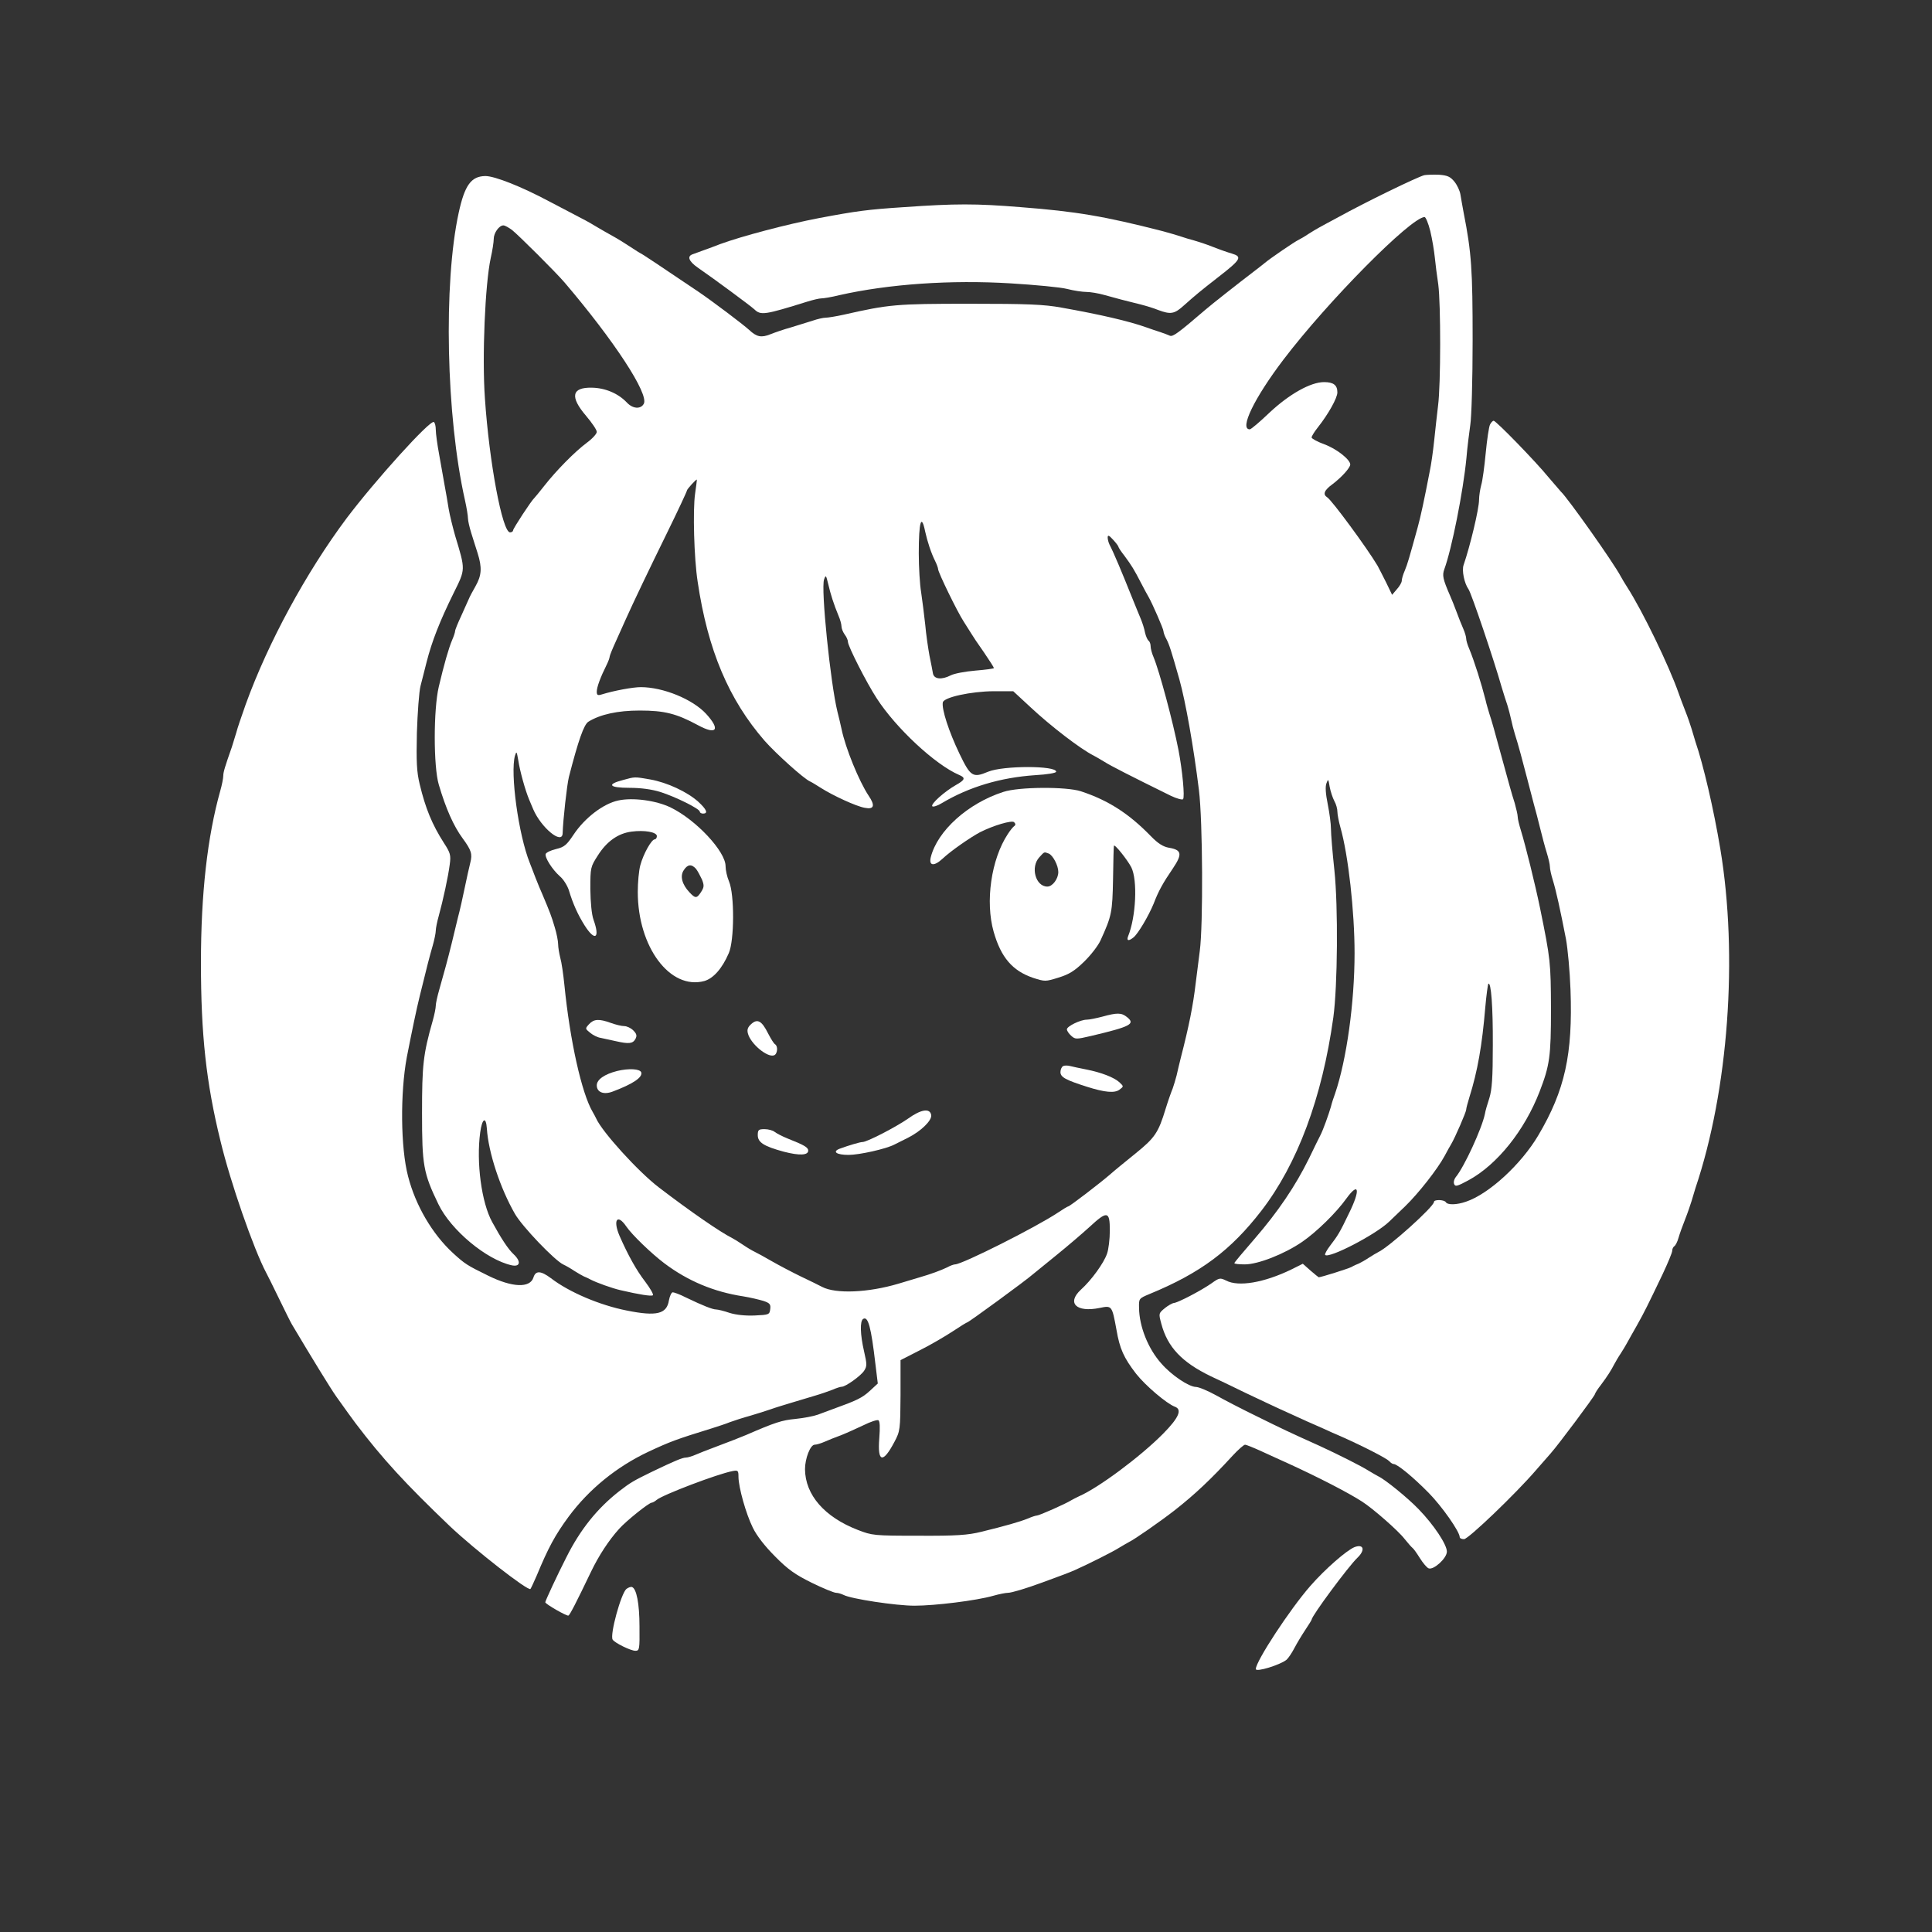 <?xml version="1.0" standalone="no"?>
<!DOCTYPE svg PUBLIC "-//W3C//DTD SVG 20010904//EN"
 "http://www.w3.org/TR/2001/REC-SVG-20010904/DTD/svg10.dtd">
<svg version="1.0" xmlns="http://www.w3.org/2000/svg"
 width="900pt" height="900pt" viewBox="0 0 900 900"
 preserveAspectRatio="xMidYMid meet">
<rect x="0" y="0" width="900" height="900" fill="#333333" stroke="none"/>
<g transform="translate(0,900) scale(0.1,-0.1)"
fill="#ffffff" stroke="none">
<path d="M6635 8184 c-34 -9 -275 -126 -405 -198 -36 -19 -74 -40 -85 -46 -11
-6 -33 -19 -50 -30 -16 -11 -37 -23 -45 -27 -18 -8 -132 -86 -157 -107 -10 -8
-35 -28 -55 -43 -67 -51 -193 -150 -223 -176 -128 -110 -151 -126 -165 -121
-8 4 -28 11 -45 17 -16 5 -46 15 -65 22 -81 29 -215 60 -395 92 -82 15 -158
18 -430 18 -341 0 -373 -3 -585 -51 -36 -8 -74 -14 -85 -14 -10 0 -37 -6 -60
-14 -22 -7 -67 -21 -100 -31 -33 -9 -76 -24 -96 -32 -42 -17 -64 -13 -99 20
-31 28 -169 132 -235 177 -173 117 -268 180 -271 180 -1 0 -22 13 -46 29 -24
16 -61 39 -83 51 -22 12 -53 30 -70 40 -16 10 -52 31 -80 45 -27 14 -93 49
-145 76 -129 69 -255 119 -299 119 -66 -1 -96 -42 -124 -170 -72 -329 -59
-950 29 -1340 8 -36 14 -74 14 -85 0 -11 7 -41 15 -67 8 -27 22 -69 30 -95 21
-67 19 -103 -10 -154 -14 -24 -28 -51 -31 -59 -4 -8 -19 -43 -35 -78 -16 -34
-29 -66 -29 -72 0 -5 -6 -24 -14 -42 -16 -38 -37 -111 -62 -217 -25 -106 -25
-372 0 -456 33 -112 69 -193 111 -250 41 -56 46 -73 36 -113 -5 -20 -17 -73
-26 -117 -9 -44 -23 -107 -32 -140 -8 -33 -21 -87 -29 -120 -17 -69 -35 -136
-58 -216 -9 -31 -16 -64 -16 -74 0 -10 -6 -41 -14 -69 -45 -158 -50 -208 -50
-431 0 -243 6 -279 76 -424 58 -121 224 -259 341 -285 40 -9 46 17 10 51 -26
24 -59 75 -100 150 -50 90 -75 279 -56 418 9 66 27 76 31 18 7 -111 62 -278
131 -398 34 -59 186 -218 226 -236 11 -5 34 -18 50 -29 17 -11 37 -22 45 -26
8 -3 23 -10 32 -15 27 -14 99 -40 138 -49 90 -21 143 -29 151 -24 5 3 -11 31
-35 63 -41 53 -80 123 -120 214 -32 75 -10 105 32 43 26 -38 116 -125 177
-171 109 -82 230 -133 368 -154 31 -5 73 -15 93 -21 30 -10 35 -16 32 -38 -3
-26 -6 -27 -72 -30 -44 -2 -88 3 -117 12 -26 9 -55 16 -63 16 -16 0 -60 17
-141 56 -27 14 -55 24 -61 24 -6 0 -14 -17 -18 -38 -10 -63 -57 -75 -196 -47
-126 25 -268 85 -354 151 -47 35 -71 36 -81 3 -16 -50 -98 -47 -210 8 -100 49
-109 55 -164 105 -97 89 -175 222 -210 358 -35 133 -37 388 -6 555 24 122 45
224 61 288 33 135 46 185 60 233 8 28 14 59 14 69 0 10 6 41 14 69 20 73 44
183 51 239 6 43 3 54 -27 100 -55 86 -86 161 -113 274 -14 58 -16 104 -13 240
3 92 10 191 17 218 7 28 20 77 28 110 25 98 61 190 126 322 56 113 56 106 7
268 -11 39 -25 95 -30 125 -5 30 -13 80 -19 110 -5 30 -17 94 -25 141 -9 48
-16 100 -16 117 0 17 -4 33 -9 36 -18 11 -275 -274 -407 -449 -188 -252 -365
-578 -469 -865 -26 -74 -37 -106 -45 -135 -5 -16 -14 -46 -20 -65 -32 -91 -40
-117 -40 -134 0 -11 -6 -42 -14 -70 -60 -214 -90 -479 -90 -801 0 -333 24
-558 91 -830 46 -192 155 -505 213 -614 5 -9 32 -63 60 -121 28 -58 55 -112
60 -120 94 -158 178 -295 206 -335 57 -80 63 -88 91 -126 126 -166 231 -280
438 -478 116 -110 366 -305 376 -293 3 4 16 32 29 62 54 130 85 188 149 275
95 128 223 232 371 302 103 48 130 58 295 109 28 9 66 21 85 29 19 7 62 21 95
30 33 10 76 23 95 30 19 7 62 20 95 30 33 10 83 25 110 33 28 8 65 21 83 28
18 8 37 14 43 14 18 0 88 50 104 74 14 22 14 30 0 91 -18 78 -20 141 -4 151
23 14 37 -39 57 -211 l11 -90 -38 -35 c-35 -32 -60 -44 -171 -84 -19 -7 -51
-19 -70 -26 -19 -7 -66 -16 -105 -20 -63 -6 -94 -16 -230 -75 -29 -12 -69 -28
-157 -61 -24 -9 -58 -22 -76 -30 -18 -8 -39 -14 -47 -14 -16 0 -54 -16 -160
-67 -84 -41 -98 -49 -151 -90 -102 -80 -181 -178 -246 -308 -43 -84 -98 -203
-98 -209 0 -8 101 -66 108 -62 7 4 35 58 105 204 36 75 83 147 131 200 33 37
139 122 152 122 4 0 15 6 23 13 29 24 284 121 353 134 26 5 28 3 28 -28 1 -49
34 -169 67 -236 18 -37 56 -86 103 -133 60 -61 94 -85 171 -123 53 -26 104
-47 114 -47 9 0 25 -5 35 -10 34 -18 243 -50 330 -50 96 0 289 24 366 46 28 8
59 14 69 14 17 0 84 20 160 48 96 35 122 45 150 57 59 26 181 87 210 106 17
10 37 22 45 26 25 12 143 94 210 146 96 75 173 148 272 256 26 28 52 51 58 51
5 0 40 -14 77 -31 38 -17 93 -43 123 -56 140 -64 280 -136 345 -178 50 -32
168 -135 198 -174 16 -20 32 -38 36 -41 5 -3 20 -24 35 -48 15 -24 33 -45 41
-48 23 -9 85 47 85 78 0 33 -61 125 -132 198 -51 53 -157 139 -188 153 -8 4
-28 16 -45 26 -33 21 -138 74 -227 115 -138 62 -180 82 -293 138 -66 32 -151
76 -190 98 -38 21 -81 39 -94 39 -34 1 -114 55 -161 109 -62 69 -103 173 -104
259 -1 44 -1 44 49 65 238 98 378 203 521 388 168 218 283 526 335 900 20 146
23 515 5 686 -9 83 -16 170 -16 193 0 23 -7 75 -15 115 -10 49 -12 82 -6 97 8
22 9 21 15 -16 4 -22 14 -52 22 -67 8 -14 14 -36 14 -49 0 -12 6 -45 14 -73
37 -130 66 -393 66 -586 0 -230 -37 -497 -91 -655 -6 -16 -15 -43 -19 -60 -11
-38 -37 -110 -49 -133 -5 -9 -29 -58 -53 -108 -64 -130 -145 -249 -253 -374
-52 -60 -95 -111 -95 -114 0 -4 22 -6 49 -6 61 0 184 48 267 105 67 46 159
136 206 202 59 81 66 40 12 -69 -43 -90 -52 -104 -88 -151 -16 -21 -26 -40
-23 -43 18 -18 236 95 298 155 9 9 43 41 74 71 62 60 151 173 185 236 11 21
25 46 30 54 18 30 70 150 70 161 0 6 7 32 15 58 38 121 59 240 74 419 5 57 12
106 14 109 13 12 22 -108 21 -287 0 -151 -4 -206 -16 -245 -9 -27 -19 -61 -21
-75 -14 -67 -96 -246 -136 -294 -7 -9 -11 -23 -7 -32 5 -13 15 -10 67 18 134
73 261 232 331 413 47 122 53 163 53 385 -1 217 -2 230 -51 470 -23 112 -68
293 -89 361 -8 26 -15 54 -15 64 0 10 -7 38 -14 64 -14 43 -27 91 -62 219 -30
111 -46 168 -56 197 -5 17 -14 46 -18 65 -19 75 -52 180 -76 238 -8 18 -14 39
-14 47 0 8 -6 29 -14 47 -8 18 -22 53 -31 78 -9 25 -23 59 -30 75 -34 78 -37
95 -27 123 35 95 88 363 103 517 4 50 13 119 18 155 6 36 11 214 11 395 0 327
-5 408 -42 595 -6 30 -12 69 -15 85 -3 17 -15 43 -28 59 -19 23 -32 29 -71 32
-27 1 -58 0 -69 -2z m28 -261 c9 -38 18 -93 21 -123 3 -30 10 -86 16 -125 12
-90 12 -467 -1 -565 -5 -41 -13 -114 -18 -162 -5 -48 -14 -113 -21 -145 -24
-125 -42 -210 -56 -260 -39 -141 -47 -170 -60 -201 -8 -18 -14 -39 -14 -47 0
-8 -10 -26 -23 -40 l-22 -26 -28 58 c-16 32 -34 67 -40 78 -50 84 -213 305
-234 318 -22 14 -15 33 25 62 42 32 81 75 82 91 0 23 -63 73 -120 94 -33 12
-60 27 -60 32 0 6 13 27 29 47 49 62 91 137 91 163 0 34 -18 48 -62 48 -63 0
-162 -56 -254 -142 -45 -43 -86 -78 -92 -78 -50 0 21 146 157 325 206 271 592
661 657 664 5 1 18 -29 27 -66z m-4277 5 c31 -25 204 -197 244 -244 231 -271
394 -520 369 -565 -14 -26 -51 -24 -79 6 -40 42 -100 68 -163 69 -94 2 -103
-42 -27 -131 27 -32 50 -65 50 -75 0 -9 -21 -32 -47 -51 -55 -41 -142 -129
-199 -202 -21 -27 -42 -52 -45 -55 -13 -11 -99 -142 -99 -151 0 -5 -7 -9 -14
-9 -36 0 -97 327 -117 623 -14 196 1 535 27 655 8 35 14 75 14 89 0 28 25 63
45 63 7 0 25 -10 41 -22z m852 -1228 c-11 -75 -5 -301 12 -410 47 -318 145
-549 312 -741 53 -60 183 -177 211 -189 7 -3 30 -17 52 -31 55 -35 163 -85
203 -92 44 -9 50 10 18 57 -44 66 -108 222 -126 311 -5 22 -13 58 -19 80 -32
130 -78 575 -62 616 8 22 9 20 19 -21 11 -48 26 -95 48 -148 8 -18 14 -41 14
-50 0 -10 7 -27 15 -38 8 -10 15 -26 15 -34 0 -20 87 -191 134 -263 89 -138
272 -309 384 -357 31 -13 28 -23 -15 -47 -53 -30 -119 -89 -110 -99 4 -4 24 2
45 15 126 75 272 119 435 130 54 3 97 10 97 16 1 29 -247 29 -317 0 -71 -30
-82 -23 -133 83 -50 104 -84 209 -78 240 5 24 131 51 236 52 l92 0 80 -74 c94
-88 233 -195 295 -226 11 -6 34 -19 50 -29 26 -17 124 -67 309 -158 27 -13 53
-20 57 -16 9 9 -3 134 -21 228 -26 134 -89 368 -116 433 -8 18 -14 41 -14 52
0 10 -4 21 -9 25 -5 3 -13 20 -17 38 -3 17 -12 45 -19 62 -7 16 -27 66 -45
110 -42 105 -82 201 -101 237 -5 10 -9 25 -9 34 0 13 6 11 25 -10 14 -15 25
-30 25 -33 0 -3 12 -22 28 -42 34 -46 45 -64 77 -126 14 -27 30 -57 35 -65 17
-29 70 -150 70 -161 0 -6 6 -23 14 -37 13 -25 22 -53 60 -187 29 -104 66 -313
91 -515 18 -146 20 -630 4 -750 -5 -41 -14 -109 -19 -150 -12 -103 -31 -199
-70 -350 -6 -25 -15 -61 -19 -80 -5 -19 -13 -46 -18 -60 -6 -14 -21 -56 -33
-95 -34 -112 -50 -135 -140 -208 -47 -38 -101 -82 -120 -99 -45 -39 -187 -148
-194 -148 -3 0 -24 -13 -48 -29 -102 -68 -446 -241 -479 -241 -6 0 -23 -6 -37
-14 -29 -14 -78 -32 -127 -46 -16 -5 -61 -18 -100 -30 -141 -42 -292 -48 -355
-15 -14 7 -59 30 -100 49 -41 20 -102 52 -135 71 -33 19 -69 39 -80 44 -11 5
-36 20 -55 33 -19 13 -42 27 -50 31 -54 27 -191 121 -340 235 -96 73 -265 259
-293 322 -4 8 -11 22 -16 30 -51 86 -106 331 -132 593 -5 49 -13 105 -19 125
-5 20 -10 49 -10 63 0 15 -7 51 -16 80 -15 51 -22 69 -57 152 -8 17 -22 52
-32 77 -9 25 -22 56 -27 70 -53 132 -92 419 -69 500 7 22 8 20 15 -20 8 -53
33 -142 51 -185 7 -16 16 -37 19 -45 37 -86 135 -167 137 -112 2 65 20 225 29
262 44 171 70 245 91 258 55 34 136 52 239 52 115 0 171 -14 271 -68 88 -48
106 -21 38 53 -63 68 -200 124 -304 124 -36 0 -124 -16 -182 -34 -19 -6 -23
-3 -23 13 0 21 17 67 46 125 8 16 14 33 14 38 0 5 14 39 31 76 17 38 37 82 44
98 33 74 110 235 194 406 50 102 91 190 91 194 0 6 42 52 46 51 1 -1 -3 -30
-8 -66z m1072 -177 c10 -45 27 -98 46 -136 8 -16 14 -33 14 -38 0 -15 89 -198
119 -244 14 -22 30 -48 36 -57 5 -9 31 -48 58 -86 26 -38 47 -71 47 -74 0 -3
-39 -8 -87 -12 -48 -4 -99 -14 -114 -22 -43 -22 -78 -18 -83 9 -2 12 -9 49
-16 82 -6 33 -16 99 -20 146 -5 47 -14 115 -19 150 -6 35 -11 117 -11 181 0
148 12 189 30 101z m860 -3255 c0 -40 -6 -89 -13 -108 -15 -44 -73 -124 -122
-168 -67 -62 -21 -107 87 -85 58 12 58 12 79 -102 15 -88 34 -130 91 -204 43
-55 143 -140 181 -154 35 -13 19 -51 -55 -126 -106 -107 -301 -252 -391 -291
-12 -6 -29 -14 -37 -19 -25 -16 -149 -71 -160 -71 -5 0 -24 -6 -42 -14 -37
-15 -107 -35 -218 -62 -61 -15 -115 -19 -290 -18 -209 0 -217 1 -284 27 -155
60 -245 163 -246 283 0 50 25 114 45 114 8 0 29 6 47 14 18 8 53 22 78 31 25
10 71 31 103 46 32 16 63 26 69 23 7 -5 8 -33 4 -85 -9 -112 17 -118 71 -15
26 49 27 57 28 216 l0 164 90 46 c50 25 118 65 153 88 35 23 65 42 68 42 6 0
272 194 307 225 7 6 55 45 107 87 52 42 122 102 155 132 83 77 95 75 95 -16z"/>
<path d="M2901 5366 c-77 -20 -63 -36 31 -36 54 0 104 -7 143 -19 73 -23 185
-79 185 -92 0 -5 7 -9 15 -9 25 0 17 19 -22 55 -51 46 -145 90 -224 104 -75
13 -70 13 -128 -3z"/>
<path d="M4674 5311 c-165 -53 -307 -181 -338 -304 -10 -41 15 -44 55 -7 38
36 129 99 174 123 63 32 149 57 159 47 7 -7 8 -13 1 -18 -6 -4 -19 -20 -30
-37 -78 -118 -106 -316 -66 -456 34 -119 87 -181 183 -214 56 -18 58 -18 119
1 49 15 75 31 119 74 31 30 66 75 77 100 52 114 55 130 58 285 1 83 3 152 4
155 3 10 62 -64 81 -100 30 -60 22 -231 -15 -322 -8 -21 3 -23 25 -5 21 16 71
101 94 157 23 60 43 96 90 165 45 67 41 86 -19 96 -27 5 -50 19 -85 55 -100
103 -197 166 -325 208 -68 22 -289 21 -361 -3z m211 -287 c20 -8 45 -56 45
-86 0 -32 -27 -68 -51 -68 -55 0 -80 91 -37 137 24 26 21 25 43 17z"/>
<path d="M2880 5271 c-70 -15 -156 -81 -208 -159 -32 -48 -43 -58 -81 -67 -25
-6 -46 -16 -49 -23 -5 -16 30 -72 66 -104 17 -14 35 -44 42 -65 19 -64 43
-116 74 -165 48 -75 72 -59 41 27 -9 25 -14 80 -15 143 0 101 1 104 35 157 41
65 94 103 157 111 60 8 118 -2 118 -21 0 -8 -5 -15 -10 -15 -15 0 -53 -68 -67
-120 -7 -25 -12 -81 -12 -125 0 -256 150 -458 310 -415 42 12 83 58 114 130
26 59 27 273 1 334 -9 21 -16 53 -16 71 0 69 -138 216 -255 273 -67 33 -177
48 -245 33z m362 -318 c8 -10 20 -33 28 -50 11 -28 10 -36 -4 -58 -20 -31 -27
-31 -54 -2 -35 37 -45 76 -27 103 18 28 36 30 57 7z"/>
<path d="M5135 4264 c-27 -7 -60 -14 -72 -14 -30 0 -93 -31 -93 -45 0 -7 9
-20 20 -30 19 -17 23 -17 92 -1 186 44 208 56 168 88 -26 21 -46 21 -115 2z"/>
<path d="M2744 4229 c-19 -21 -18 -21 5 -40 13 -11 35 -22 50 -24 14 -3 45
-10 69 -15 61 -14 80 -12 92 10 8 15 6 24 -10 40 -11 11 -30 20 -42 20 -13 0
-41 7 -63 15 -55 20 -79 18 -101 -6z"/>
<path d="M3500 4230 c-16 -14 -21 -26 -16 -44 12 -48 91 -114 122 -102 16 6
19 42 5 51 -6 3 -20 26 -33 51 -29 58 -49 70 -78 44z"/>
<path d="M4953 4034 c-7 -3 -13 -16 -13 -28 0 -24 24 -37 125 -69 82 -26 128
-30 150 -13 20 15 20 15 0 34 -25 23 -84 46 -155 60 -30 6 -64 13 -75 16 -11
3 -26 3 -32 0z"/>
<path d="M2875 4011 c-59 -15 -95 -40 -95 -67 0 -32 32 -45 74 -29 96 36 141
67 133 90 -7 16 -57 19 -112 6z"/>
<path d="M4230 3789 c-56 -39 -191 -109 -212 -109 -12 0 -65 -16 -106 -31 -37
-14 -15 -29 41 -29 50 0 175 28 213 48 11 5 39 20 64 32 61 31 111 80 108 105
-5 34 -47 28 -108 -16z"/>
<path d="M3530 3712 c0 -34 29 -52 121 -77 73 -19 114 -17 114 5 0 15 -19 26
-95 56 -25 10 -52 24 -61 31 -8 7 -30 13 -47 13 -28 0 -32 -3 -32 -28z"/>
<path d="M4210 8035 c-168 -11 -220 -18 -395 -51 -147 -28 -359 -84 -460 -121
-22 -9 -56 -21 -75 -28 -19 -7 -43 -16 -52 -19 -29 -9 -20 -33 23 -63 74 -51
242 -175 263 -194 30 -29 48 -26 247 36 26 8 55 15 65 15 11 0 48 6 84 15 230
52 520 72 798 55 114 -7 232 -18 263 -26 31 -8 72 -14 90 -14 18 0 55 -6 83
-14 49 -14 103 -28 176 -46 19 -5 53 -15 75 -24 59 -22 76 -19 121 22 55 49
77 67 159 131 107 83 113 95 63 110 -18 5 -58 19 -88 31 -30 12 -70 25 -88 30
-19 5 -46 13 -60 18 -15 5 -55 17 -89 26 -266 68 -398 91 -658 111 -209 17
-304 17 -545 0z"/>
<path d="M6941 7022 c-5 -10 -14 -70 -20 -133 -6 -63 -15 -130 -21 -149 -5
-19 -10 -50 -10 -68 0 -43 -42 -217 -72 -304 -9 -25 3 -85 23 -113 13 -18 118
-328 154 -455 9 -30 21 -68 27 -85 5 -16 13 -46 17 -65 4 -19 12 -51 18 -70
15 -46 37 -129 58 -210 9 -36 23 -87 30 -115 8 -27 21 -79 30 -115 9 -36 22
-86 30 -111 8 -26 15 -55 15 -66 0 -11 6 -39 14 -64 14 -45 34 -135 61 -274 8
-44 18 -150 21 -235 11 -302 -26 -469 -150 -679 -80 -135 -230 -273 -337 -309
-43 -15 -86 -16 -94 -2 -8 12 -55 13 -55 1 0 -22 -210 -211 -260 -234 -8 -4
-28 -16 -45 -27 -16 -11 -37 -22 -45 -26 -8 -3 -24 -10 -34 -16 -15 -8 -142
-48 -153 -48 -1 0 -18 14 -38 31 l-36 32 -54 -27 c-126 -61 -246 -82 -304 -51
-27 13 -31 13 -67 -13 -47 -33 -159 -92 -177 -92 -6 -1 -25 -11 -41 -24 -29
-24 -29 -25 -16 -73 29 -109 96 -179 230 -244 25 -11 99 -47 165 -79 111 -53
165 -78 285 -132 25 -11 59 -26 75 -33 17 -8 57 -26 90 -40 105 -47 205 -99
217 -112 6 -7 15 -13 20 -13 17 0 90 -60 163 -134 62 -63 145 -181 145 -207 0
-5 9 -9 20 -9 20 0 241 212 334 320 26 30 58 66 70 80 34 38 206 268 206 276
0 3 12 23 28 43 30 40 47 67 62 96 6 11 19 34 30 50 11 17 24 39 30 50 6 11
26 47 45 80 37 66 51 95 119 237 25 53 46 103 46 112 0 8 4 17 10 21 5 3 14
20 19 38 5 18 19 57 31 87 12 30 25 69 30 85 5 17 13 44 18 60 154 457 199
1081 116 1580 -31 186 -79 392 -116 500 -5 17 -13 44 -18 60 -5 17 -18 55 -30
85 -12 30 -25 66 -30 80 -45 129 -168 383 -240 495 -11 17 -24 39 -30 50 -35
66 -249 368 -279 395 -3 3 -28 32 -56 65 -60 74 -246 265 -257 265 -4 0 -12
-8 -17 -18z"/>
<path d="M6310 1793 c-37 -15 -137 -102 -206 -181 -94 -107 -254 -351 -254
-387 0 -16 113 19 143 43 9 8 25 32 37 55 12 23 35 61 51 85 16 24 29 45 29
47 0 17 172 249 213 288 38 36 30 66 -13 50z"/>
<path d="M2918 1598 c-25 -21 -78 -214 -64 -236 9 -15 84 -52 106 -52 19 0 20
7 19 113 0 107 -14 177 -35 184 -5 2 -17 -2 -26 -9z"/>
</g>
</svg>
